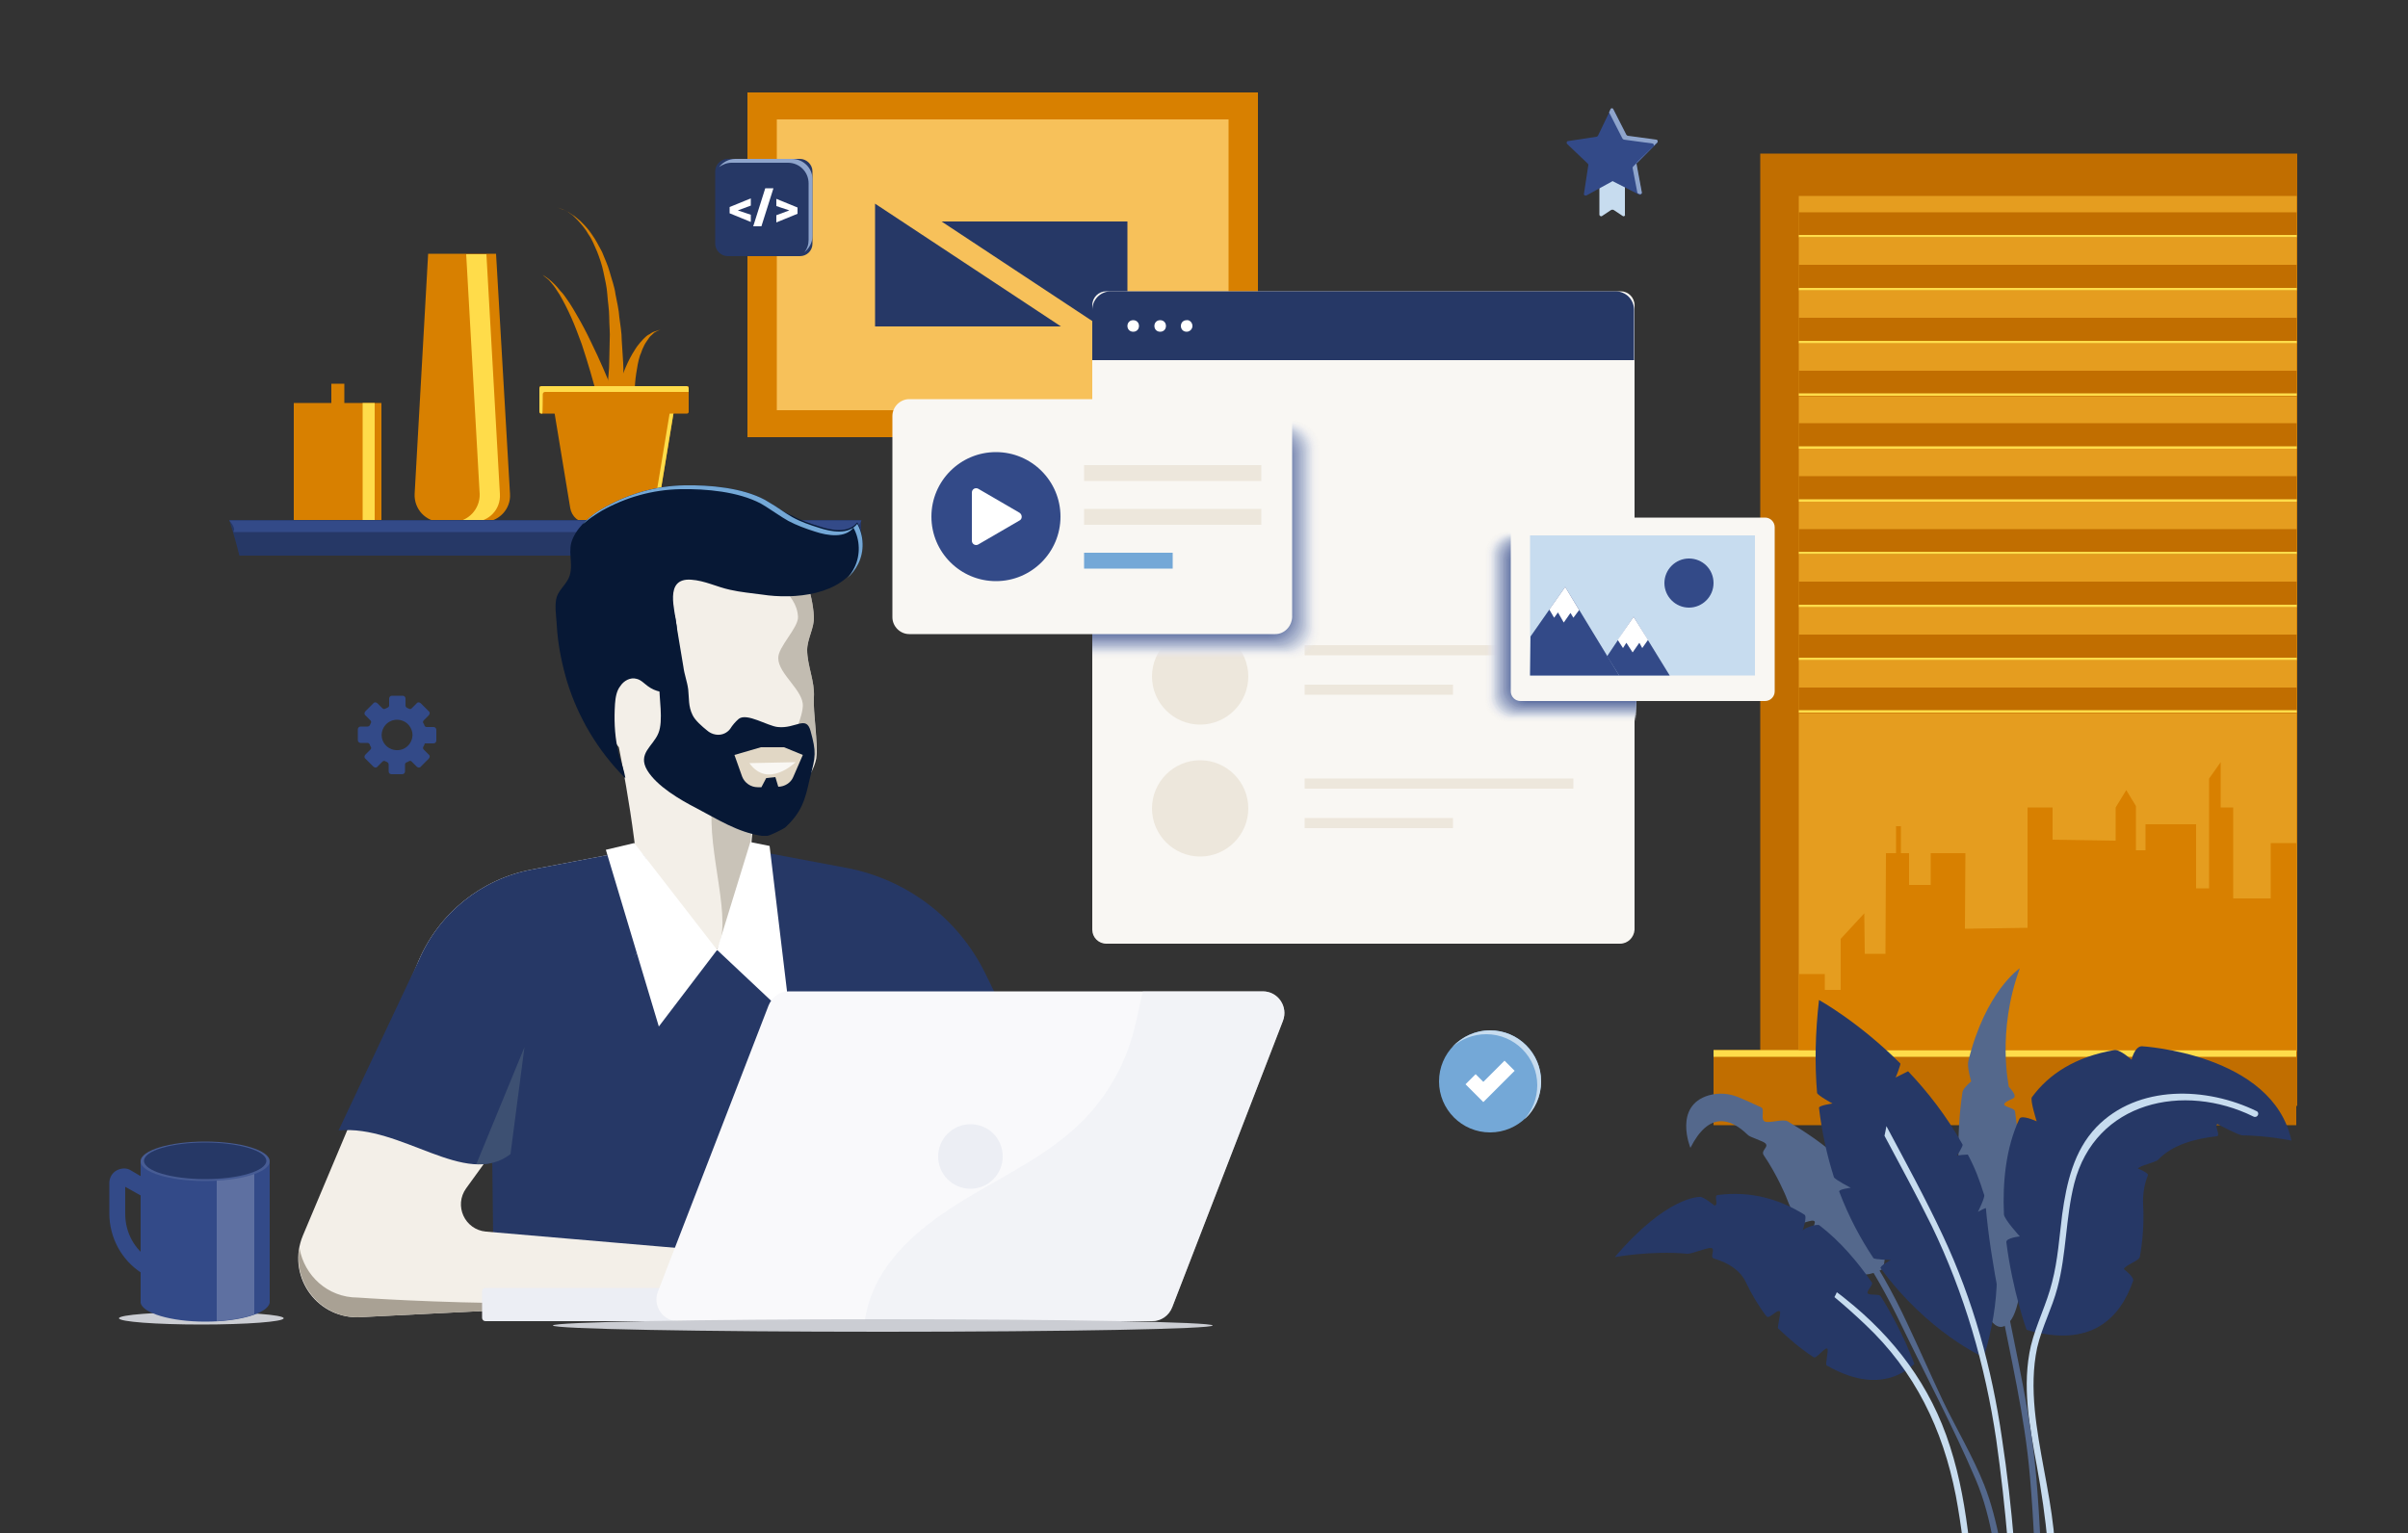 <?xml version="1.0" encoding="utf-8"?>
<!-- Generator: Adobe Illustrator 22.0.0, SVG Export Plug-In . SVG Version: 6.00 Build 0)  -->
<svg version="1.1" id="Layer_1" xmlns="http://www.w3.org/2000/svg" xmlns:xlink="http://www.w3.org/1999/xlink" x="0px" y="0px"
	 viewBox="0 0 500 318.5" style="enable-background:new 0 0 500 318.5;" xml:space="preserve">
<rect x="0" y="0" width="500" height="318.5" fill="#333333" stroke="none"/>
<style type="text/css">
	.st0{fill:#C16E00;}
	.st1{fill:#E59D1F;}
	.st2{fill:#FFDC4A;}
	.st3{fill:#D88000;}
	.st4{fill:#F7C15A;}
	.st5{fill:#263866;}
	.st6{fill:#334A88;}
	.st7{fill:#8FA5CC;}
	.st8{fill:#FFFFFF;}
	.st9{fill:#C7DCEF;}
	.st10{fill:#74A8D7;}
	.st11{fill:#F3EFE8;}
	.st12{opacity:0.57;}
	.st13{fill:#A9A194;}
	.st14{opacity:0.66;}
	.st15{fill:#071835;}
	.st16{fill:#E1D7C5;}
	.st17{fill:#F9F7F3;}
	.st18{fill:#3D5072;}
	.st19{fill:#ECEEF4;}
	.st20{fill:#F9F9FB;}
	.st21{opacity:0.54;}
	.st22{fill:#CBCDD3;}
	.st23{fill:#5E70A1;}
	.st24{fill:#475C94;}
	.st25{fill:#EDE7DC;}
	.st26{fill:#FFFFFF;fill-opacity:0;}
	.st27{opacity:1.960000e-02;fill:#FBFBFD;enable-background:new    ;}
	.st28{opacity:3.920000e-02;fill:#F7F8FA;enable-background:new    ;}
	.st29{opacity:5.880000e-02;fill:#F3F4F8;enable-background:new    ;}
	.st30{opacity:7.840000e-02;fill:#EFF1F6;enable-background:new    ;}
	.st31{opacity:9.800000e-02;fill:#EBEDF3;enable-background:new    ;}
	.st32{opacity:0.118;fill:#E7EAF1;enable-background:new    ;}
	.st33{opacity:0.137;fill:#E3E6EF;enable-background:new    ;}
	.st34{opacity:0.157;fill:#DFE3EC;enable-background:new    ;}
	.st35{opacity:0.176;fill:#DBDFEA;enable-background:new    ;}
	.st36{opacity:0.196;fill:#D7DCE8;enable-background:new    ;}
	.st37{opacity:0.216;fill:#D3D8E5;enable-background:new    ;}
	.st38{opacity:0.235;fill:#CFD4E3;enable-background:new    ;}
	.st39{opacity:0.255;fill:#CBD1E1;enable-background:new    ;}
	.st40{opacity:0.275;fill:#C7CDDE;enable-background:new    ;}
	.st41{opacity:0.294;fill:#C3CADC;enable-background:new    ;}
	.st42{opacity:0.314;fill:#BFC6DA;enable-background:new    ;}
	.st43{opacity:0.333;fill:#BBC3D7;enable-background:new    ;}
	.st44{opacity:0.353;fill:#B7BFD5;enable-background:new    ;}
	.st45{opacity:0.372;fill:#B3BCD3;enable-background:new    ;}
	.st46{opacity:0.392;fill:#AFB8D0;enable-background:new    ;}
	.st47{opacity:0.412;fill:#ABB4CE;enable-background:new    ;}
	.st48{opacity:0.431;fill:#A7B1CC;enable-background:new    ;}
	.st49{opacity:0.451;fill:#A3ADC9;enable-background:new    ;}
	.st50{opacity:0.471;fill:#9FAAC7;enable-background:new    ;}
	.st51{opacity:0.49;fill:#9BA6C5;enable-background:new    ;}
	.st52{opacity:0.51;fill:#97A3C2;enable-background:new    ;}
	.st53{opacity:0.529;fill:#939FC0;enable-background:new    ;}
	.st54{opacity:0.549;fill:#8F9CBE;enable-background:new    ;}
	.st55{opacity:0.569;fill:#8B98BB;enable-background:new    ;}
	.st56{opacity:0.588;fill:#8795B9;enable-background:new    ;}
	.st57{opacity:0.608;fill:#8391B7;enable-background:new    ;}
	.st58{opacity:0.627;fill:#7F8DB4;enable-background:new    ;}
	.st59{opacity:0.647;fill:#7B8AB2;enable-background:new    ;}
	.st60{opacity:0.667;fill:#7786B0;enable-background:new    ;}
	.st61{opacity:0.686;fill:#7383AD;enable-background:new    ;}
	.st62{opacity:0.706;fill:#6F7FAB;enable-background:new    ;}
	.st63{opacity:0.726;fill:#6B7CA9;enable-background:new    ;}
	.st64{opacity:0.745;fill:#6778A6;enable-background:new    ;}
	.st65{opacity:0.765;fill:#6375A4;enable-background:new    ;}
	.st66{opacity:0.784;fill:#5F71A2;enable-background:new    ;}
	.st67{opacity:0.804;fill:#5B6D9F;enable-background:new    ;}
	.st68{opacity:0.824;fill:#576A9D;enable-background:new    ;}
	.st69{opacity:0.843;fill:#53669B;enable-background:new    ;}
	.st70{opacity:0.863;fill:#4F6398;enable-background:new    ;}
	.st71{opacity:0.882;fill:#4B5F96;enable-background:new    ;}
	.st72{opacity:0.902;fill:#475C94;enable-background:new    ;}
	.st73{opacity:0.922;fill:#435891;enable-background:new    ;}
	.st74{opacity:0.941;fill:#3F558F;enable-background:new    ;}
	.st75{opacity:0.961;fill:#3B518D;enable-background:new    ;}
	.st76{opacity:0.98;fill:#374E8A;enable-background:new    ;}
	.st77{fill:none;}
	.st78{fill:#54688C;}
</style>
<g>
	<rect x="365.5" y="31.9" class="st0" width="111.5" height="197.8"/>
	<rect x="373.5" y="40.7" class="st1" width="103.4" height="177.7"/>
	<rect x="373.5" y="142.8" class="st0" width="103.4" height="5.3"/>
	<rect x="373.5" y="131.8" class="st0" width="103.4" height="5.3"/>
	<rect x="373.5" y="120.8" class="st0" width="103.4" height="5.3"/>
	<rect x="373.5" y="109.9" class="st0" width="103.4" height="5.3"/>
	<rect x="373.5" y="98.9" class="st0" width="103.4" height="5.3"/>
	<rect x="373.5" y="87.9" class="st0" width="103.4" height="5.3"/>
	<rect x="373.5" y="77" class="st0" width="103.4" height="5.3"/>
	<rect x="373.5" y="66" class="st0" width="103.4" height="5.3"/>
	<rect x="373.5" y="55" class="st0" width="103.4" height="5.3"/>
	<rect x="373.5" y="44.1" class="st0" width="103.4" height="5.3"/>
	<rect x="373.5" y="147.5" class="st2" width="103.4" height="0.5"/>
	<rect x="373.5" y="136.6" class="st2" width="103.4" height="0.5"/>
	<rect x="373.5" y="125.6" class="st2" width="103.4" height="0.5"/>
	<rect x="373.5" y="114.6" class="st2" width="103.4" height="0.5"/>
	<rect x="373.5" y="103.7" class="st2" width="103.4" height="0.5"/>
	<rect x="373.5" y="92.7" class="st2" width="103.4" height="0.5"/>
	<rect x="373.5" y="81.7" class="st2" width="103.4" height="0.5"/>
	<rect x="373.5" y="70.8" class="st2" width="103.4" height="0.5"/>
	<rect x="373.5" y="59.8" class="st2" width="103.4" height="0.5"/>
	<rect x="373.5" y="48.8" class="st2" width="103.4" height="0.5"/>
	<rect x="355.8" y="218.1" class="st0" width="121" height="15.6"/>
	<rect x="355.8" y="218.1" class="st2" width="121" height="1.4"/>
	<polygon class="st3" points="373.5,202.3 373.5,218.1 476.8,218.1 476.8,175.1 471.5,175.1 471.5,186.6 463.7,186.6 463.7,167.7 
		461.1,167.7 461.1,158.3 458.7,161.7 458.7,184.5 456,184.5 456,171.2 445.5,171.2 445.5,176.6 443.5,176.6 443.5,167.4 
		441.5,164.1 439.3,167.7 439.3,174.6 426.2,174.4 426.2,167.7 421,167.7 421,192.7 408,192.9 408.1,177.2 400.9,177.2 400.9,183.8 
		396.4,183.8 396.4,177.2 394.7,177.2 394.7,171.6 393.7,171.6 393.7,177.2 391.6,177.2 391.5,198.1 387.2,198.1 387.1,189.7 
		382.2,195 382.2,205.6 378.9,205.6 378.9,202.3 	"/>
</g>
<g id="XMLID_57_">
	<rect id="XMLID_62_" x="155.2" y="19.2" class="st3" width="106" height="71.6"/>
	<rect id="XMLID_61_" x="161.3" y="24.8" class="st4" width="93.8" height="60.4"/>
	<polygon id="XMLID_60_" class="st5" points="234.1,71.5 234.1,71.5 195.5,46 234.1,46 	"/>
	<polygon id="XMLID_58_" class="st5" points="181.7,42.3 181.7,42.3 220.3,67.8 181.7,67.8 	"/>
</g>
<g id="XMLID_53_">
	<g id="XMLID_55_">
		<path id="XMLID_56_" class="st3" d="M91.6,108.4h8.8c3.2,0,5.7-2.7,5.5-5.8L103,52.7H88.9l-2.8,49.8
			C85.9,105.7,88.4,108.4,91.6,108.4z"/>
	</g>
	<path id="XMLID_54_" class="st2" d="M99.6,102.6l-2.8-49.8h4.2l2.8,49.8c0.2,3.2-2.3,5.8-5.5,5.8h-4.2
		C97.2,108.4,99.7,105.7,99.6,102.6z"/>
</g>
<g id="XMLID_47_">
	<path id="XMLID_52_" class="st3" d="M115.6,43.1c0,0,0.3,0,0.7,0.2c0.2,0.1,0.5,0.2,0.8,0.3c0.3,0.1,0.6,0.3,1,0.5
		c0.3,0.2,0.7,0.5,1.2,0.8c0.4,0.3,0.8,0.7,1.2,1c0.8,0.8,1.7,1.7,2.4,2.8c0.8,1.1,1.4,2.3,2.1,3.6c0.5,1.3,1.2,2.7,1.6,4.2
		c0.4,1.5,1,3,1.2,4.6c0.3,1.6,0.7,3.2,0.8,4.8c0.2,1.6,0.5,3.2,0.5,4.8c0.1,1.6,0.2,3.2,0.3,4.7c0.1,1.5,0,3,0,4.4
		c0,1.4,0,2.7,0,3.9c-0.3,4.9-0.4,8.1-0.4,8.1l-4.2-0.3c0,0,0.4-3.2,1.1-8c0.1-1.2,0.2-2.5,0.3-3.9c0.1-1.4,0.3-2.8,0.3-4.3
		c0-1.5,0.1-3.1,0.1-4.6c0.1-1.6-0.1-3.2-0.1-4.8c0-1.6-0.3-3.2-0.4-4.8c-0.1-1.6-0.5-3.1-0.8-4.6c-0.3-1.5-0.8-2.9-1.3-4.2
		c-0.6-1.3-1-2.5-1.8-3.6c-0.6-1.1-1.4-2-2.1-2.8c-0.4-0.4-0.7-0.7-1.1-1.1c-0.4-0.3-0.8-0.6-1.1-0.8c-0.4-0.2-0.7-0.4-1-0.5
		c-0.3-0.1-0.6-0.2-0.8-0.3C115.8,43.1,115.6,43.1,115.6,43.1z"/>
	<path id="XMLID_51_" class="st3" d="M125.2,87.1c0,0-0.4-1.9-1.2-4.9c-0.8-2.9-1.9-6.8-3.2-10.7c-0.7-1.9-1.4-3.8-2.2-5.6
		c-0.4-0.9-0.8-1.7-1.2-2.5c-0.4-0.8-0.8-1.5-1.2-2.2c-0.5-0.7-0.8-1.3-1.2-1.8c-0.4-0.5-0.8-1-1.1-1.3c-0.8-0.6-1.2-1-1.2-1
		s0.5,0.3,1.3,0.9c0.4,0.3,0.8,0.7,1.3,1.2c0.5,0.5,0.9,1.1,1.5,1.7c0.5,0.6,1,1.4,1.5,2.1c0.5,0.8,1,1.6,1.5,2.5
		c1,1.7,2,3.6,2.9,5.5c3.7,7.5,6.5,15.4,6.5,15.4L125.2,87.1z"/>
	<path id="XMLID_50_" class="st3" d="M126.7,88.3c0,0,0.2-1.4,0.6-3.5c0.4-2.1,1.1-4.8,2.2-7.5c0.5-1.3,1.1-2.6,1.8-3.8
		c0.4-0.6,0.7-1.2,1.1-1.7c0.4-0.5,0.8-1,1.2-1.4c0.4-0.4,0.8-0.8,1.3-1c0.4-0.3,0.8-0.5,1.2-0.6c0.7-0.2,1.1-0.4,1.1-0.4
		s-0.4,0.2-1,0.5c-0.3,0.1-0.6,0.4-0.9,0.7c-0.4,0.3-0.6,0.7-0.9,1.1c-0.3,0.4-0.6,0.9-0.8,1.4c-0.3,0.5-0.4,1.1-0.7,1.7
		c-0.4,1.2-0.6,2.5-0.8,3.8c-0.4,2.6-0.4,5.3-0.3,7.3c0.1,2,0.2,3.3,0.2,3.3L126.7,88.3z"/>
	<path id="XMLID_49_" class="st3" d="M115.1,85.5l3.3,20c0.3,1.8,1.8,3.1,3.6,3.1h11c1.8,0,3.3-1.3,3.6-3.1l3.3-20H115.1z"/>
	<path class="st2" d="M139.1,85.5l-3.3,20c-0.3,1.8-1.8,3.1-3.6,3.1h0.8c1.8,0,3.3-1.3,3.6-3.1l3.3-20H139.1z"/>
	<path id="XMLID_48_" class="st3" d="M142.7,85.9h-30.4c-0.2,0-0.3-0.1-0.3-0.3v-5.1c0-0.2,0.1-0.3,0.3-0.3h30.4
		c0.2,0,0.3,0.1,0.3,0.3v5.1C143,85.7,142.8,85.9,142.7,85.9z"/>
	<path class="st2" d="M112.7,81.9c0-0.3,0.2-0.5,0.5-0.5H143v-0.7c0-0.3-0.2-0.5-0.5-0.5h-30c-0.3,0-0.5,0.2-0.5,0.5v4.7
		c0,0.3,0.2,0.5,0.5,0.5h0.1C112.7,85.9,112.7,81.9,112.7,81.9z"/>
</g>
<g id="XMLID_43_">
	<rect id="XMLID_46_" x="68.8" y="79.7" class="st3" width="2.7" height="7.9"/>
	<rect id="XMLID_45_" x="61" y="83.7" class="st3" width="18.2" height="24.4"/>
	<rect id="XMLID_44_" x="75.3" y="83.7" class="st2" width="2.5" height="24.4"/>
</g>
<g>
	<path class="st5" d="M49.7,115.4h129.1V108H47.6C48.4,110.5,49.1,112.9,49.7,115.4z"/>
	<path class="st6" d="M48.6,110.5h128.9l1.4-2.4H47.6c0,0,1.4,1.5,0.9,2.2C48.4,110.3,48.5,110.5,48.6,110.5z"/>
</g>
<g>
	<path id="XMLID_40_" class="st6" d="M88.2,154.4l1.8,0c0.4,0,0.6-0.3,0.6-0.6l0-2.2c0-0.4-0.3-0.6-0.6-0.6l-1.4,0
		c-0.2,0-0.4-0.1-0.5-0.4c0-0.1-0.1-0.3-0.2-0.4c-0.1-0.2-0.1-0.4,0.1-0.6l1-1c0.3-0.3,0.3-0.7,0-0.9l-1.6-1.6
		c-0.3-0.3-0.7-0.3-0.9,0l-1,1c-0.2,0.2-0.4,0.2-0.6,0.1c-0.1-0.1-0.3-0.1-0.4-0.2c-0.2-0.1-0.3-0.3-0.3-0.5v-1.4
		c0-0.4-0.3-0.6-0.6-0.6h-2.2c-0.4,0-0.6,0.3-0.6,0.6v1.4c0,0.2-0.1,0.4-0.4,0.5c-0.1,0.1-0.3,0.1-0.4,0.2c-0.2,0.1-0.4,0.1-0.6-0.1
		l-1-1c-0.3-0.3-0.7-0.3-0.9,0l-1.6,1.6c-0.3,0.3-0.3,0.7,0,0.9l1,1c0.2,0.2,0.2,0.4,0.1,0.6c-0.1,0.1-0.1,0.3-0.2,0.4
		c-0.1,0.2-0.3,0.3-0.5,0.3l-1.4,0c-0.4,0-0.6,0.3-0.6,0.6l0,2.2c0,0.4,0.3,0.6,0.6,0.6l1.4,0c0.2,0,0.4,0.1,0.5,0.4
		c0,0.1,0.1,0.3,0.2,0.4c0.1,0.2,0.1,0.4-0.1,0.6l-1,1c-0.3,0.3-0.3,0.7,0,0.9l1.6,1.6c0.3,0.3,0.7,0.3,0.9,0l1-1
		c0.2-0.2,0.4-0.2,0.6-0.1c0.1,0.1,0.3,0.1,0.4,0.2c0.2,0.1,0.3,0.3,0.3,0.5l0,1.4c0,0.4,0.3,0.6,0.6,0.6l2.2,0
		c0.4,0,0.6-0.3,0.6-0.6l0-1.4c0-0.2,0.1-0.4,0.4-0.5c0.1,0,0.3-0.1,0.4-0.2c0.2-0.1,0.5-0.1,0.6,0.1l1,1c0.3,0.3,0.7,0.3,0.9,0
		l1.6-1.6c0.3-0.3,0.3-0.7,0-0.9l-1-1c-0.2-0.2-0.2-0.4-0.1-0.6C88.1,154.8,88.2,154.4,88.2,154.4z M79.3,152.1
		c0.4-2,2.4-3.1,4.3-2.4c1.4,0.5,2.3,2.1,2,3.5c-0.4,2-2.4,3.1-4.3,2.4C79.9,155.1,79,153.6,79.3,152.1z"/>
</g>
<g>
	<path class="st5" d="M166.1,53.2h-15c-1.4,0-2.6-1.2-2.6-2.6v-15c0-1.4,1.2-2.6,2.6-2.6h15c1.4,0,2.6,1.2,2.6,2.6v15
		C168.7,52.1,167.5,53.2,166.1,53.2z"/>
	<path class="st7" d="M164.4,33h-11.7c-1.4,0-2.6,0.7-3.4,1.7c0.7-0.5,1.6-0.9,2.6-0.9h11.7c2.4,0,4.3,1.9,4.3,4.3v11.7
		c0,1-0.3,1.9-0.9,2.6c1-0.8,1.7-2,1.7-3.4V37.2C168.7,34.9,166.8,33,164.4,33z"/>
	<g>
		<path class="st8" d="M153.2,43.7L153.2,43.7l2.7,0.9v1.5l-4.4-1.8V43l4.4-1.8v1.5L153.2,43.7z"/>
		<path class="st8" d="M158.1,47h-1.7l2.5-7.9h1.7L158.1,47z"/>
		<path class="st8" d="M163.9,43.7L163.9,43.7l-2.7-0.9v-1.5l4.4,1.8v1.3l-4.4,1.8v-1.5L163.9,43.7z"/>
	</g>
</g>
<g id="XMLID_37_">
	<path id="XMLID_39_" class="st9" d="M337,44.9l-1.8-1.2c-0.2-0.2-0.6-0.2-0.8,0l-1.8,1.2c-0.2,0.1-0.5-0.1-0.5-0.3v-7.8h5.3v7.8
		C337.5,44.8,337.2,45,337,44.9z"/>
	<path id="XMLID_38_" class="st6" d="M340.3,40.4l-5.3-2.7c-0.1-0.1-0.2-0.1-0.3,0l-5.3,2.9c-0.3,0.1-0.6-0.1-0.5-0.4l0.9-5.9
		c0-0.1,0-0.2-0.1-0.3l-4.3-4.1c-0.2-0.2-0.1-0.6,0.2-0.6l5.9-0.9c0.1,0,0.2-0.1,0.3-0.2l2.6-5.4c0.1-0.3,0.5-0.3,0.6,0l2.7,5.3
		c0.1,0.1,0.2,0.2,0.3,0.2l5.9,0.8c0.3,0,0.4,0.4,0.2,0.6l-4.2,4.2c-0.1,0.1-0.1,0.2-0.1,0.3l1.1,5.9
		C340.9,40.3,340.6,40.6,340.3,40.4z"/>
	<g>
		<path class="st7" d="M344.1,29.6c0.2-0.2,0.1-0.6-0.2-0.6l-5.9-0.8c-0.1,0-0.2-0.1-0.3-0.2l-2.7-5.3c-0.1-0.3-0.5-0.3-0.6,0
			l-0.3,0.7c0.1,0,0.1,0.1,0.1,0.1l2.7,5.3c0.1,0.1,0.2,0.2,0.3,0.2l5.9,0.8c0.3,0,0.4,0.4,0.2,0.6l-4.2,4.2
			c-0.1,0.1-0.1,0.2-0.1,0.3l1,5.2l0.4,0.2c0.3,0.1,0.6-0.1,0.5-0.4l-1.1-5.9c0-0.1,0-0.2,0.1-0.3L344.1,29.6z"/>
	</g>
</g>
<g>
	<circle id="XMLID_36_" class="st10" cx="309.4" cy="224.6" r="10.6"/>
	<path class="st9" d="M309.4,214c-3.1,0-5.9,1.4-7.9,3.5c1.9-1.7,4.4-2.7,7.1-2.7c5.9,0,10.6,4.8,10.6,10.6c0,2.7-1,5.2-2.7,7.1
		c2.2-1.9,3.5-4.8,3.5-7.9C320,218.8,315.3,214,309.4,214z"/>
	<g id="XMLID_34_">
		<polygon id="XMLID_35_" class="st8" points="308,228.9 304.3,225.2 306.4,223.1 308,224.7 312.4,220.3 314.5,222.4 		"/>
	</g>
</g>
<g>
	<path class="st5" d="M176,180.3l-20.2-3.8l-23.5,2.7L102,223.4l0.4,33.5c28,16.2,65.5,18.7,99.1,16.1c1-0.1,2-0.2,3-0.2l0,0
		l16.5-37.2L204.5,202C198.9,190.7,188.3,182.7,176,180.3z"/>
	<path class="st11" d="M169,144.8c0.2-3.3-1.4-6.6-1.4-9.8c0-2.3,1.5-4.6,1.4-6.9c-0.3-5.3-2.5-10.2-4.6-15l-0.9,0.4
		c-5.2-5-13.2-6.5-20.1-4.6s-12.8,6.9-16.5,13.1c-5.3,8.8-8,13.5-4.3,23.1c1.3,3.5,3.4,7,5.9,10.1c1.6,8,5.4,28.9,4.4,42.2h23.5
		c0,0-1.3-15.1-0.1-25.1c1.4,0.4,2.6,0.4,3.5-0.3c1.3-1,2-2.5,3-3.9c2.4-3.5,5.9-6.5,6.7-10.6C169.9,154,168.8,148.2,169,144.8z"/>
	<g class="st12">
		<path class="st13" d="M156.1,172.1c-1.2,10,0.1,25.1,0.1,25.1h-7.4c3.6-5.6-2.1-20.3-0.9-30.3c1.4,0.4,2.9,2.9,3.8,2.2
			L156.1,172.1z"/>
	</g>
	<g class="st14">
		<path class="st13" d="M169,144.8c0.2-3.3-1.4-6.6-1.4-9.8c0-2.3,1.5-4.6,1.4-6.9c-0.3-5.3-2.5-10.2-4.6-15l-0.9,0.4
			c-4.1-4-10-5.7-15.8-5.3c4.6,0.4,9.1,2.1,12.5,5.3l-2.9,2.4c2.1,4.8,8.1,6.9,8.4,12.2c0.1,2.3-4.2,6.3-4.1,8.6
			c0,3.3,5.3,6.7,5.1,10c-0.2,3.4-3.3,7.2-0.7,10.6c2.6,3.4-4.3,7.1-6.7,10.6c-0.3,0.5-0.2,4.3,0.3,3.9c1.3-1,2-2.5,3-3.9
			c2.4-3.5,5.9-6.5,6.7-10.6C169.9,154,168.8,148.2,169,144.8z"/>
	</g>
	<path class="st15" d="M159.8,104.4c-0.3-0.2-0.7-0.4-1-0.6c-4.7-2.5-11.4-3.1-16.7-3c-5.7,0.1-11.4,1.7-16.4,4.5
		c-2.7,1.5-5.4,3.6-6.7,6.4c-1.3,2.7,0.1,5.1-0.7,7.8c-0.5,1.7-2.2,2.9-2.7,4.5c-0.5,1.6-0.1,4,0,5.7c0.2,4,1,7.9,2.1,11.7
		c2.3,7.6,6.5,14.6,12.1,20.2c0.2,0.2-0.5-2.4-0.6-2.6c-0.4-1.2-0.8-2.4-1-3.7c-0.6-3-0.7-6-0.5-9.1c0.1-1.3,0.3-2.7,1.1-3.7
		c0.7-1.1,2.1-1.9,3.4-1.5c0.9,0.2,1.6,1,2.3,1.5c1.6,1.2,3.5,1.5,5.4,1.2c0.4-0.1,0.8-0.1,1-0.4c0.5-0.4,0.5-1.2,0.5-1.9
		c-0.3-3.8-0.6-7.6-0.9-11.4c-0.3-3.2-2.7-10,3-9.6c2.9,0.2,5.3,1.5,8.1,2.1c2.2,0.5,4.5,0.7,6.7,1c6.5,1,16.6,0.2,19.9-6.7
		c1.3-2.6,1.2-5.8-0.2-8.3c-1.8,2.3-5.3,1.7-8,0.8c-1.9-0.6-3.7-1.2-5.5-2.2C162.9,106.5,161.4,105.4,159.8,104.4z"/>
	<g>
		<path class="st10" d="M178,108.8c-1.8,2.3-5.3,1.7-8,0.8c-1.9-0.6-3.7-1.2-5.5-2.2c-1.6-0.9-3.1-2.1-4.7-3c-0.3-0.2-0.7-0.4-1-0.6
			c-4.7-2.5-11.4-3.1-16.7-3c-5.7,0.1-11.4,1.7-16.4,4.5c-1.7,0.9-3.4,2.1-4.7,3.6c1.2-1.1,2.6-2,3.9-2.8c5-2.8,10.6-4.4,16.4-4.5
			c5.3-0.1,12,0.5,16.7,3c0.3,0.2,0.7,0.4,1,0.6c1.6,1,3.1,2.1,4.7,3c1.7,0.9,3.6,1.6,5.5,2.2c2.7,0.9,6.3,1.4,8-0.8
			c1.4,2.5,1.5,5.7,0.2,8.3c-0.4,0.8-0.9,1.6-1.5,2.2c0.9-0.8,1.7-1.8,2.3-3C179.5,114.5,179.4,111.3,178,108.8z"/>
	</g>
	<polygon class="st8" points="148.9,197.3 155.8,174.9 159.8,175.7 164.1,211.6 	"/>
	<path class="st11" d="M131.9,176.5l-21.5,4.1c-10.5,2-19.3,9.1-23.5,19l-24,57c-3.4,8.1,2.5,17,11.3,17l85.8-4.3l4-12.1l-9.4,3.2
		l-53.7-4.6c-4.4-0.4-6.7-5.4-4.1-9l35.9-49.6C132.8,197.3,139.2,179.5,131.9,176.5z"/>
	<g>
		<path class="st13" d="M160.1,265.2c-21,8.9-85.8,4.3-85.8,4.3c-6.3,0-11.1-4.6-12.1-10.2c-1.3,7.2,4.3,14.3,12.1,14.3l85.8-4.3
			l4-12.1l-1.5,0.5C162.6,257.7,161.9,264.5,160.1,265.2z"/>
	</g>
	<path class="st5" d="M131.9,176.5l-21.5,4.1c-10.5,2-19.3,9.1-23.5,19l-16.6,35.2c13-1.3,26.4,12.1,35.6,4.9l26.7-42.4
		C132.8,197.3,139.2,179.5,131.9,176.5z"/>
	<polygon class="st8" points="131.7,175.1 148.9,197.3 136.8,213.2 125.8,176.5 	"/>
	<path class="st15" d="M168.3,151.8c-0.9-3.3-3.1-0.4-6.8-0.8c-2.1-0.2-6.4-3-8.1-1.7c-0.7,0.6-1.3,1.3-1.8,2.1
		c-0.3,0.4-0.7,0.7-1.1,0.9c-1.2,0.6-2.7,0.3-3.7-0.6c-1-0.8-2.5-2.1-3-3.2c-0.9-1.8-0.7-3.5-0.9-5.3c-0.2-1.6-0.8-3.1-1-4.7
		c-0.6-3.6-1.2-7.2-1.8-10.8l-0.9,1.5c0.3-1-0.7-2.1-1.8-2c-1.1,0-1.9,0.9-2.3,1.9s-0.2,2.1,0,3.1c0.6,3.2,1.9,6.5,1.8,9.8
		c-0.1,2.8,0.9,7.7-0.2,10.3c-1.1,2.7-4.4,4.2-2.3,7.7c2,3.3,6.8,6.1,10.1,7.8c4.4,2.3,8.7,5.1,13.7,5.8c0.3,0,0.8,0,1.1,0
		c0.5,0,3.3-1.4,3.7-1.7c3.5-3.2,4.2-5.9,5.1-10C169.4,157,169.5,156.2,168.3,151.8z"/>
	<path class="st16" d="M152.5,156.8l5.5-1.6h4.8l3.9,1.6l-2,4.6c-0.5,1.2-1.8,2-3.1,2l0,0l-0.6-2l-1.9,0.2l-1,1.9h-0.8
		c-1.4,0-2.7-0.9-3.2-2.2L152.5,156.8z"/>
	<path class="st17" d="M155.6,158.5l9.6-0.2C165.2,158.3,159.5,163.9,155.6,158.5z"/>
	<path class="st18" d="M98.9,241.8c2.6,0.1,4.9-0.4,7.1-2.1l2.9-22.2L98.9,241.8z"/>
</g>
<g>
	<path class="st19" d="M152.6,274.4h-51.8c-0.4,0-0.7-0.3-0.7-0.7v-5.5c0-0.4,0.3-0.7,0.7-0.7h51.8V274.4z"/>
	<path class="st20" d="M239.2,274.4h-98.4c-3.2,0-5.3-3.2-4.2-6.1l23-59.5c0.7-1.7,2.3-2.9,4.2-2.9h98.4c3.2,0,5.3,3.2,4.2,6.1
		l-23,59.5C242.7,273.3,241,274.4,239.2,274.4z"/>
	<path class="st19" d="M208.2,240.2c0,3.7-3,6.7-6.7,6.7s-6.7-3-6.7-6.7s3-6.7,6.7-6.7S208.2,236.4,208.2,240.2z"/>
	<g class="st21">
		<path class="st19" d="M239.2,274.4c1.9,0,3.5-1.1,4.2-2.9l23-59.5c1.1-2.9-1-6.1-4.2-6.1h-24.9c-0.7,2.9-1.2,5.8-2,8.7
			c-1.9,7-5.7,13.5-10.9,18.6c-6.5,6.4-15,10.5-22.9,15.2c-7.9,4.7-15.7,10.4-19.7,18.6c-1.1,2.4-1.9,4.9-2.3,7.5L239.2,274.4
			L239.2,274.4L239.2,274.4z"/>
	</g>
</g>
<ellipse class="st22" cx="41.8" cy="273.8" rx="17.1" ry="1.3"/>
<g id="XMLID_26_">
	<g id="XMLID_32_">
		<path id="XMLID_33_" class="st6" d="M29.4,264.4c-4.2-2.7-6.7-7.4-6.7-12.4v-6.3c0-1.1,0.6-2.1,1.5-2.6s2.1-0.6,3,0l3.9,2.3
			l-1.7,3l-3.4-1.9v5.6c0,3.9,1.9,7.4,5.2,9.5L29.4,264.4z"/>
	</g>
	<path id="XMLID_31_" class="st6" d="M29.2,241.2l0,29.4c0.4,2.1,6.2,3.9,13.4,3.9s12.9-1.7,13.4-3.9l0-29.4H29.2z"/>
	<path id="XMLID_30_" class="st23" d="M45,274.4c3.1-0.2,5.8-0.7,7.8-1.4v-31.7H45V274.4z"/>
	<ellipse id="XMLID_29_" class="st24" cx="42.6" cy="241.2" rx="13.4" ry="4.1"/>
	<path id="XMLID_28_" class="st5" d="M55.3,241.1c0,2.1-5.7,3.8-12.7,3.8s-12.7-1.7-12.7-3.8c0-2.1,5.7-3.8,12.7-3.8
		S55.3,239,55.3,241.1z"/>
</g>
<g>
	<path id="XMLID_25_" class="st17" d="M336.4,196H229.7c-1.6,0-2.9-1.3-2.9-2.9V63.4c0-1.6,1.3-2.9,2.9-2.9h106.8
		c1.6,0,2.9,1.3,2.9,2.9v129.7C339.3,194.7,338,196,336.4,196z"/>
	<path id="XMLID_24_" class="st5" d="M339.3,74.8V64.4c0-2.2-1.7-3.9-3.9-3.9H230.7c-2.2,0-3.9,1.7-3.9,3.9v10.4H339.3z"/>
	<path id="XMLID_22_" class="st8" d="M236.5,67.7c0,0.7-0.5,1.2-1.2,1.2c-0.7,0-1.2-0.5-1.2-1.2c0-0.7,0.5-1.2,1.2-1.2
		S236.5,67,236.5,67.7z"/>
	<path id="XMLID_21_" class="st8" d="M242.1,67.7c0,0.7-0.5,1.2-1.2,1.2c-0.7,0-1.2-0.5-1.2-1.2c0-0.7,0.5-1.2,1.2-1.2
		S242.1,67,242.1,67.7z"/>
	<path id="XMLID_15_" class="st8" d="M247.6,67.7c0,0.7-0.6,1.2-1.2,1.2c-0.7,0-1.2-0.5-1.2-1.2c0-0.7,0.5-1.2,1.2-1.2
		C247,66.4,247.6,67,247.6,67.7z"/>
	<path class="st25" d="M259.2,140.5c0,5.5-4.5,10-10,10s-10-4.5-10-10c0-5.5,4.5-10,10-10C254.7,130.5,259.2,135,259.2,140.5z"/>
	<path class="st25" d="M259.2,167.9c0,5.5-4.5,10-10,10s-10-4.5-10-10c0-5.5,4.5-10,10-10C254.7,157.9,259.2,162.4,259.2,167.9z"/>
	<rect x="270.9" y="134" class="st25" width="55.8" height="2.1"/>
	<rect x="270.9" y="142.2" class="st25" width="30.8" height="2.1"/>
	<rect x="270.9" y="161.7" class="st25" width="55.8" height="2.1"/>
	<rect x="270.9" y="169.9" class="st25" width="30.8" height="2.1"/>
</g>
<g>
	<g>
		<path class="st26" d="M268.4,87.2h-41.6v49.7h41.6c3.2,0,5.8-2.6,5.8-5.8V93C274.1,89.8,271.6,87.2,268.4,87.2z"/>
		<path class="st27" d="M268.2,87.3h-41.4v49.5h41.4c3.2,0,5.8-2.6,5.8-5.8V93.1C274,89.9,271.4,87.3,268.2,87.3z"/>
		<path class="st28" d="M268.1,87.4h-41.3v49.2h41.3c3.2,0,5.7-2.6,5.7-5.7V93.1C273.8,90,271.2,87.4,268.1,87.4z"/>
		<path class="st29" d="M267.9,87.5h-41.1v49h41.1c3.1,0,5.7-2.6,5.7-5.7V93.2C273.6,90,271.1,87.5,267.9,87.5z"/>
		<path class="st30" d="M267.8,87.6h-41v48.8h41c3.1,0,5.7-2.5,5.7-5.7V93.3C273.4,90.1,270.9,87.6,267.8,87.6z"/>
		<path class="st31" d="M267.6,87.7h-40.8v48.6h40.8c3.1,0,5.6-2.5,5.6-5.6V93.3C273.3,90.2,270.7,87.7,267.6,87.7z"/>
		<path class="st32" d="M267.5,87.8h-40.7v48.3h40.7c3.1,0,5.6-2.5,5.6-5.6V93.4C273.1,90.3,270.6,87.8,267.5,87.8z"/>
		<path class="st33" d="M267.3,87.8h-40.5V136h40.5c3.1,0,5.6-2.5,5.6-5.6V93.4C272.9,90.3,270.4,87.8,267.3,87.8z"/>
		<path class="st34" d="M267.2,87.9h-40.4v47.9h40.4c3.1,0,5.5-2.5,5.5-5.6V93.5C272.7,90.4,270.3,87.9,267.2,87.9z"/>
		<path class="st35" d="M267,88h-40.2v47.7H267c3,0,5.5-2.5,5.5-5.5V93.6C272.6,90.5,270.1,88,267,88z"/>
		<path class="st36" d="M266.9,88.1h-40.1v47.4h40.1c3,0,5.5-2.5,5.5-5.5V93.6C272.4,90.6,269.9,88.1,266.9,88.1z"/>
		<path class="st37" d="M266.8,88.2h-40v47.2h40c3,0,5.5-2.5,5.5-5.5V93.7C272.2,90.7,269.8,88.2,266.8,88.2z"/>
		<path class="st38" d="M266.6,88.3h-39.8v47h39.8c3,0,5.4-2.4,5.4-5.5V93.8C272,90.7,269.6,88.3,266.6,88.3z"/>
		<path class="st39" d="M266.5,88.4h-39.7v46.8h39.7c3,0,5.4-2.4,5.4-5.4V93.8C271.9,90.8,269.4,88.4,266.5,88.4z"/>
		<path class="st40" d="M266.3,88.5h-39.5V135h39.5c3,0,5.4-2.4,5.4-5.4V93.9C271.7,90.9,269.3,88.5,266.3,88.5z"/>
		<path class="st41" d="M266.2,88.6h-39.4v46.3h39.4c3,0,5.3-2.4,5.3-5.4V93.9C271.5,91,269.1,88.6,266.2,88.6z"/>
		<path class="st42" d="M266,88.6h-39.2v46.1H266c2.9,0,5.3-2.4,5.3-5.4V94C271.3,91,269,88.6,266,88.6z"/>
		<path class="st43" d="M265.9,88.7h-39.1v45.9h39.1c2.9,0,5.3-2.4,5.3-5.3V94.1C271.2,91.1,268.8,88.7,265.9,88.7z"/>
		<path class="st44" d="M265.7,88.8h-38.9v45.7h38.9c2.9,0,5.3-2.4,5.3-5.3v-35C271,91.2,268.6,88.8,265.7,88.8z"/>
		<path class="st45" d="M265.6,88.9h-38.8v45.4h38.8c2.9,0,5.2-2.4,5.2-5.3V94.2C270.8,91.3,268.5,88.9,265.6,88.9z"/>
		<path class="st46" d="M265.4,89h-38.6v45.2h38.6c2.9,0,5.2-2.4,5.2-5.3V94.3C270.6,91.3,268.3,89,265.4,89z"/>
		<path class="st47" d="M265.3,89.1h-38.5v45h38.5c2.9,0,5.2-2.3,5.2-5.2V94.3C270.5,91.4,268.1,89.1,265.3,89.1z"/>
		<path class="st48" d="M265.1,89.2h-38.3v44.8h38.3c2.8,0,5.1-2.3,5.1-5.2V94.4C270.3,91.5,268,89.2,265.1,89.2z"/>
		<path class="st49" d="M265,89.3h-38.2v44.5H265c2.8,0,5.1-2.3,5.1-5.2V94.4C270.1,91.6,267.8,89.3,265,89.3z"/>
		<path class="st50" d="M264.8,89.3h-38v44.3h38c2.8,0,5.1-2.3,5.1-5.2v-34C269.9,91.7,267.7,89.3,264.8,89.3z"/>
		<path class="st51" d="M264.7,89.4h-37.9v44.1h37.9c2.8,0,5.1-2.3,5.1-5.1V94.6C269.8,91.7,267.5,89.4,264.7,89.4z"/>
		<path class="st52" d="M264.6,89.5h-37.8v43.9h37.8c2.8,0,5-2.3,5-5.1V94.6C269.6,91.8,267.3,89.5,264.6,89.5z"/>
		<path class="st53" d="M264.4,89.6h-37.6v43.6h37.6c2.8,0,5-2.3,5-5.1V94.7C269.4,91.9,267.2,89.6,264.4,89.6z"/>
		<path class="st54" d="M264.3,89.7h-37.5v43.4h37.5c2.7,0,5-2.3,5-5.1V94.8C269.2,92,267,89.7,264.3,89.7z"/>
		<path class="st55" d="M264.1,89.8h-37.3V133h37.3c2.7,0,4.9-2.3,4.9-5V94.8C269.1,92,266.8,89.8,264.1,89.8z"/>
		<path class="st56" d="M264,89.9h-37.2v43H264c2.7,0,4.9-2.2,4.9-5v-33C268.9,92.1,266.7,89.9,264,89.9z"/>
		<path class="st57" d="M263.8,90h-37v42.7h37c2.7,0,4.9-2.2,4.9-5V94.9C268.7,92.2,266.5,90,263.8,90z"/>
		<path class="st58" d="M263.7,90.1h-36.9v42.5h36.9c2.7,0,4.9-2.2,4.9-4.9V95C268.5,92.3,266.4,90.1,263.7,90.1z"/>
		<path class="st59" d="M263.5,90.2h-36.7v42.3h36.7c2.7,0,4.8-2.2,4.8-4.9V95.1C268.4,92.4,266.2,90.2,263.5,90.2z"/>
		<path class="st60" d="M263.4,90.2h-36.6v42.1h36.6c2.7,0,4.8-2.2,4.8-4.9V95.1C268.2,92.4,266,90.2,263.4,90.2z"/>
		<path class="st61" d="M263.2,90.3h-36.4v41.9h36.4c2.6,0,4.8-2.2,4.8-4.9V95.2C268,92.5,265.9,90.3,263.2,90.3z"/>
		<path class="st62" d="M263.1,90.4h-36.3V132h36.3c2.6,0,4.7-2.2,4.7-4.8V95.3C267.8,92.6,265.7,90.4,263.1,90.4z"/>
		<path class="st63" d="M262.9,90.5h-36.1v41.4h36.1c2.6,0,4.7-2.2,4.7-4.8V95.3C267.7,92.7,265.5,90.5,262.9,90.5z"/>
		<path class="st64" d="M262.8,90.6h-36v41.2h36c2.6,0,4.7-2.1,4.7-4.8V95.4C267.5,92.7,265.4,90.6,262.8,90.6z"/>
		<path class="st65" d="M262.6,90.7h-35.8v41h35.8c2.6,0,4.7-2.1,4.7-4.8V95.4C267.3,92.8,265.2,90.7,262.6,90.7z"/>
		<path class="st66" d="M262.5,90.8h-35.7v40.7h35.7c2.6,0,4.6-2.1,4.6-4.7V95.5C267.1,92.9,265.1,90.8,262.5,90.8z"/>
		<path class="st67" d="M262.4,90.9h-35.6v40.5h35.6c2.5,0,4.6-2.1,4.6-4.7V95.6C267,93,264.9,90.9,262.4,90.9z"/>
		<path class="st68" d="M262.2,90.9h-35.4v40.3h35.4c2.5,0,4.6-2.1,4.6-4.7V95.6C266.8,93,264.7,90.9,262.2,90.9z"/>
		<path class="st69" d="M262.1,91h-35.3v40.1h35.3c2.5,0,4.5-2.1,4.5-4.7V95.7C266.6,93.1,264.6,91,262.1,91z"/>
		<path class="st70" d="M261.9,91.1h-35.1V131h35.1c2.5,0,4.5-2.1,4.5-4.6V95.8C266.4,93.2,264.4,91.1,261.9,91.1z"/>
		<path class="st71" d="M261.8,91.2h-35v39.6h35c2.5,0,4.5-2.1,4.5-4.6V95.8C266.3,93.3,264.2,91.2,261.8,91.2z"/>
		<path class="st72" d="M261.6,91.3h-34.8v39.4h34.8c2.5,0,4.5-2.1,4.5-4.6V95.9C266.1,93.4,264.1,91.3,261.6,91.3z"/>
		<path class="st73" d="M261.5,91.4h-34.7v39.2h34.7c2.4,0,4.4-2,4.4-4.6V95.9C265.9,93.4,263.9,91.4,261.5,91.4z"/>
		<path class="st74" d="M261.3,91.5h-34.5v38.9h34.5c2.4,0,4.4-2,4.4-4.5V96C265.7,93.5,263.8,91.5,261.3,91.5z"/>
		<path class="st75" d="M261.2,91.6h-34.4v38.7h34.4c2.4,0,4.4-2,4.4-4.5V96.1C265.5,93.6,263.6,91.6,261.2,91.6z"/>
		<path class="st76" d="M261,91.7h-34.2v38.5H261c2.4,0,4.3-2,4.3-4.5V96.1C265.4,93.7,263.4,91.7,261,91.7z"/>
		<path class="st6" d="M260.9,91.7h-34.1V130h34.1c2.4,0,4.3-2,4.3-4.5V96.2C265.2,93.7,263.3,91.7,260.9,91.7z"/>
	</g>
	<g>
		<g>
			<path class="st17" d="M264.8,131.7h-76c-1.9,0-3.5-1.6-3.5-3.5V86.4c0-1.9,1.6-3.5,3.5-3.5h76c1.9,0,3.5,1.6,3.5,3.5v41.8
				C268.2,130.1,266.7,131.7,264.8,131.7z"/>
			<g>
				<path id="XMLID_11_" class="st6" d="M220.2,107.3c0,7.4-6,13.4-13.4,13.4c-7.4,0-13.4-6-13.4-13.4c0-7.4,6-13.4,13.4-13.4
					C214.2,93.9,220.2,99.9,220.2,107.3z"/>
				<path id="XMLID_2_" class="st8" d="M211.7,108.1l-8.6,5c-0.6,0.3-1.3-0.1-1.3-0.8v-10c0-0.7,0.7-1.1,1.3-0.8l8.6,5
					C212.3,106.9,212.3,107.8,211.7,108.1z"/>
			</g>
			<rect x="225.1" y="96.6" class="st25" width="36.8" height="3.3"/>
			<rect x="225.1" y="105.7" class="st25" width="36.8" height="3.3"/>
			<rect x="225.1" y="114.8" class="st10" width="18.4" height="3.3"/>
		</g>
	</g>
</g>
<g>
	<g>
		<path class="st26" d="M312.9,110.3h26.7v39.7h-26.7c-2.6,0-4.6-2.1-4.6-4.6v-30.5C308.3,112.4,310.4,110.3,312.9,110.3z"/>
		<path class="st27" d="M313,110.4h26.6v39.6H313c-2.5,0-4.6-2.1-4.6-4.6V115C308.4,112.4,310.5,110.4,313,110.4z"/>
		<path class="st28" d="M313.2,110.4h26.5v39.4h-26.5c-2.5,0-4.6-2.1-4.6-4.6V115C308.6,112.5,310.6,110.4,313.2,110.4z"/>
		<path class="st29" d="M313.3,110.5h26.4v39.2h-26.4c-2.5,0-4.6-2-4.6-4.6v-30.1C308.7,112.6,310.8,110.5,313.3,110.5z"/>
		<path class="st30" d="M313.4,110.6h26.2v39h-26.2c-2.5,0-4.5-2-4.5-4.5v-30C308.9,112.6,310.9,110.6,313.4,110.6z"/>
		<path class="st31" d="M313.5,110.7h26.1v38.9h-26.1c-2.5,0-4.5-2-4.5-4.5v-29.8C309,112.7,311,110.7,313.5,110.7z"/>
		<path class="st32" d="M313.6,110.7h26v38.7h-26c-2.5,0-4.5-2-4.5-4.5v-29.7C309.1,112.7,311.2,110.7,313.6,110.7z"/>
		<path class="st33" d="M313.7,110.8h25.9v38.5h-25.9c-2.5,0-4.5-2-4.5-4.5v-29.5C309.3,112.8,311.3,110.8,313.7,110.8z"/>
		<path class="st34" d="M313.9,110.9h25.8v38.3h-25.8c-2.5,0-4.4-2-4.4-4.5v-29.4C309.4,112.9,311.4,110.9,313.9,110.9z"/>
		<path class="st35" d="M314,110.9h25.7v38.1H314c-2.4,0-4.4-2-4.4-4.4v-29.3C309.6,112.9,311.5,110.9,314,110.9z"/>
		<path class="st36" d="M314.1,111h25.5v38h-25.5c-2.4,0-4.4-2-4.4-4.4v-29.1C309.7,113,311.7,111,314.1,111z"/>
		<path class="st37" d="M314.2,111.1h25.4v37.8h-25.4c-2.4,0-4.4-2-4.4-4.4v-29C309.8,113.1,311.8,111.1,314.2,111.1z"/>
		<path class="st38" d="M314.3,111.2h25.3v37.6h-25.3c-2.4,0-4.3-2-4.3-4.4v-28.9C310,113.1,311.9,111.2,314.3,111.2z"/>
		<path class="st39" d="M314.5,111.2h25.2v37.4h-25.2c-2.4,0-4.3-1.9-4.3-4.4v-28.7C310.1,113.2,312.1,111.2,314.5,111.2z"/>
		<path class="st40" d="M314.6,111.3h25.1v37.2h-25.1c-2.4,0-4.3-1.9-4.3-4.3v-28.6C310.3,113.2,312.2,111.3,314.6,111.3z"/>
		<path class="st41" d="M314.7,111.4h25v37.1h-25c-2.4,0-4.3-1.9-4.3-4.3v-28.4C310.4,113.3,312.3,111.4,314.7,111.4z"/>
		<path class="st42" d="M314.8,111.4h24.8v36.9h-24.8c-2.4,0-4.3-1.9-4.3-4.3v-28.3C310.5,113.4,312.5,111.4,314.8,111.4z"/>
		<path class="st43" d="M314.9,111.5h24.7v36.7h-24.7c-2.3,0-4.2-1.9-4.2-4.3v-28.2C310.7,113.4,312.6,111.5,314.9,111.5z"/>
		<path class="st44" d="M315,111.6h24.6v36.5H315c-2.3,0-4.2-1.9-4.2-4.2v-28C310.8,113.5,312.7,111.6,315,111.6z"/>
		<path class="st45" d="M315.2,111.7h24.5V148h-24.5c-2.3,0-4.2-1.9-4.2-4.2v-27.9C311,113.5,312.8,111.7,315.2,111.7z"/>
		<path class="st46" d="M315.3,111.7h24.4v36.2h-24.4c-2.3,0-4.2-1.9-4.2-4.2v-27.8C311.1,113.6,313,111.7,315.3,111.7z"/>
		<path class="st47" d="M315.4,111.8h24.2v36h-24.2c-2.3,0-4.1-1.9-4.1-4.2V116C311.2,113.7,313.1,111.8,315.4,111.8z"/>
		<path class="st48" d="M315.5,111.9h24.1v35.8h-24.1c-2.3,0-4.1-1.9-4.1-4.2V116C311.4,113.7,313.2,111.9,315.5,111.9z"/>
		<path class="st49" d="M315.6,111.9h24v35.6h-24c-2.3,0-4.1-1.9-4.1-4.1v-27.3C311.5,113.8,313.4,111.9,315.6,111.9z"/>
		<path class="st50" d="M315.7,112h23.9v35.5h-23.9c-2.2,0-4.1-1.8-4.1-4.1v-27.2C311.7,113.9,313.5,112,315.7,112z"/>
		<path class="st51" d="M315.9,112.1h23.8v35.3h-23.8c-2.2,0-4-1.8-4-4.1v-27.1C311.8,113.9,313.6,112.1,315.9,112.1z"/>
		<path class="st52" d="M316,112.2h23.7v35.1H316c-2.2,0-4-1.8-4-4.1v-26.9C312,114,313.8,112.2,316,112.2z"/>
		<path class="st53" d="M316.1,112.2h23.5v34.9h-23.5c-2.2,0-4-1.8-4-4.1v-26.8C312.1,114,313.9,112.2,316.1,112.2z"/>
		<path class="st54" d="M316.2,112.3h23.4V147h-23.4c-2.2,0-4-1.8-4-4v-26.7C312.2,114.1,314,112.3,316.2,112.3z"/>
		<path class="st55" d="M316.3,112.4h23.3v34.6h-23.3c-2.2,0-4-1.8-4-4v-26.5C312.4,114.2,314.1,112.4,316.3,112.4z"/>
		<path class="st56" d="M316.4,112.4h23.2v34.4h-23.2c-2.2,0-3.9-1.8-3.9-4v-26.4C312.5,114.2,314.3,112.4,316.4,112.4z"/>
		<path class="st57" d="M316.6,112.5h23.1v34.2h-23.1c-2.2,0-3.9-1.8-3.9-4v-26.2C312.7,114.3,314.4,112.5,316.6,112.5z"/>
		<path class="st58" d="M316.7,112.6h23v34h-23c-2.1,0-3.9-1.8-3.9-4v-26.1C312.8,114.4,314.5,112.6,316.7,112.6z"/>
		<path class="st59" d="M316.8,112.7h22.8v33.8h-22.8c-2.1,0-3.9-1.8-3.9-3.9v-26C312.9,114.4,314.7,112.7,316.8,112.7z"/>
		<path class="st60" d="M316.9,112.7h22.7v33.7h-22.7c-2.1,0-3.8-1.8-3.8-3.9v-25.8C313.1,114.5,314.8,112.7,316.9,112.7z"/>
		<path class="st61" d="M317,112.8h22.6v33.5H317c-2.1,0-3.8-1.7-3.8-3.9v-25.7C313.2,114.5,314.9,112.8,317,112.8z"/>
		<path class="st62" d="M317.2,112.9h22.5v33.3h-22.5c-2.1,0-3.8-1.7-3.8-3.9v-25.6C313.4,114.6,315.1,112.9,317.2,112.9z"/>
		<path class="st63" d="M317.3,112.9h22.4v33.1h-22.4c-2.1,0-3.8-1.7-3.8-3.9v-25.4C313.5,114.7,315.2,112.9,317.3,112.9z"/>
		<path class="st64" d="M317.4,113h22.3V146h-22.3c-2.1,0-3.8-1.7-3.8-3.8v-25.3C313.6,114.7,315.3,113,317.4,113z"/>
		<path class="st65" d="M317.5,113.1h22.1v32.8h-22.1c-2.1,0-3.7-1.7-3.7-3.8v-25.1C313.8,114.8,315.4,113.1,317.5,113.1z"/>
		<path class="st66" d="M317.6,113.1h22v32.6h-22c-2,0-3.7-1.7-3.7-3.8v-25C313.9,114.8,315.6,113.1,317.6,113.1z"/>
		<path class="st67" d="M317.7,113.2h21.9v32.4h-21.9c-2,0-3.7-1.7-3.7-3.8V117C314.1,114.9,315.7,113.2,317.7,113.2z"/>
		<path class="st68" d="M317.9,113.3h21.8v32.2h-21.8c-2,0-3.7-1.7-3.7-3.8V117C314.2,115,315.8,113.3,317.9,113.3z"/>
		<path class="st69" d="M318,113.4h21.7v32.1H318c-2,0-3.6-1.7-3.6-3.7v-24.6C314.3,115,316,113.4,318,113.4z"/>
		<path class="st70" d="M318.1,113.4h21.5v31.9h-21.5c-2,0-3.6-1.7-3.6-3.7v-24.5C314.5,115.1,316.1,113.4,318.1,113.4z"/>
		<path class="st71" d="M318.2,113.5h21.4v31.7h-21.4c-2,0-3.6-1.7-3.6-3.7v-24.3C314.6,115.2,316.2,113.5,318.2,113.5z"/>
		<path class="st72" d="M318.3,113.6h21.3v31.5h-21.3c-2,0-3.6-1.6-3.6-3.7v-24.2C314.8,115.2,316.4,113.6,318.3,113.6z"/>
		<path class="st73" d="M318.4,113.6h21.2V145h-21.2c-2,0-3.5-1.6-3.5-3.6v-24C314.9,115.3,316.5,113.6,318.4,113.6z"/>
		<path class="st74" d="M318.6,113.7h21.1v31.2h-21.1c-1.9,0-3.5-1.6-3.5-3.6v-23.9C315,115.3,316.6,113.7,318.6,113.7z"/>
		<path class="st75" d="M318.7,113.8h21v31h-21c-1.9,0-3.5-1.6-3.5-3.6v-23.8C315.2,115.4,316.7,113.8,318.7,113.8z"/>
		<path class="st76" d="M318.8,113.9h20.8v30.8h-20.8c-1.9,0-3.5-1.6-3.5-3.6v-23.6C315.3,115.5,316.9,113.9,318.8,113.9z"/>
		<path class="st6" d="M318.9,113.9h20.7v30.6h-20.7c-1.9,0-3.5-1.6-3.5-3.6v-23.5C315.5,115.5,317,113.9,318.9,113.9z"/>
	</g>
	<g>
		<path class="st17" d="M366.5,145.6h-50.8c-1.1,0-2-0.9-2-2v-34.1c0-1.1,0.9-2,2-2h50.8c1.1,0,2,0.9,2,2v34.1
			C368.5,144.7,367.6,145.6,366.5,145.6z"/>
		<rect x="317.7" y="111.2" class="st9" width="46.7" height="29.1"/>
		<polygon class="st6" points="325,121.9 317.8,132.2 317.7,140.3 336.2,140.3 		"/>
		<polygon class="st8" points="326.1,127.3 326.7,128.3 327.9,126.7 325,121.9 321.7,126.6 322.7,128.3 323.5,127.2 324.7,129.3 		
			"/>
		<polygon class="st6" points="333.7,136.3 339.2,128.1 346.7,140.3 336.2,140.3 		"/>
		<path class="st6" d="M355.8,121.1c0,2.8-2.3,5.1-5.1,5.1c-2.8,0-5.1-2.3-5.1-5.1s2.3-5.1,5.1-5.1S355.8,118.2,355.8,121.1z"/>
		<polygon class="st8" points="340.4,133.5 341,134.6 342.2,132.9 339.2,128.1 335.9,132.9 337,134.6 337.7,133.5 339,135.5 		"/>
	</g>
</g>
<ellipse class="st22" cx="183.3" cy="275.3" rx="68.5" ry="1.3"/>
<path class="st77" d="M399.6,295.7c0,0,11.9,8.2,26.5,13.3s27.7-9,27.7-9l17.5-56.7l5.9-6.3l-5.1-20.1l-21.3-9.4L416.3,196l-25,9.9
	l-20.5-1.6l-5.2,9.7c0,0-25.3,4.9-26.2,6.3s-12.9,24.2-13.5,24.4c-0.6,0.2,4.1,20.1,4.1,20.1l40.9,17.1l24.2,14.6L399.6,295.7z"/>
<g>
	<path class="st78" d="M351,238.4c0,0-3.6-8.7,3.8-10.9c2.1-0.6,4.3-0.4,6.2,0.4c1.2,0.5,2.8,1.2,4.7,2.1c0.8,0.4-0.2,2.4,0.7,2.9
		c0.9,0.5,3.8-0.6,4.8,0c3.2,1.9,6.7,4.2,9.8,6.9c0.7,0.6-0.6,2.2,0.1,2.9c0,0,3.7,0.7,4.4,1.7c4.5,5.3,7.2,11.7,5.5,19.1
		c0,0-7.8,5.4-15.5-5.8c-0.3-0.4,1.6-3.5,1.3-4c-0.5-0.7-3.1,1-3.6,0.1c-0.8-1.6-1.6-3.3-2.4-5.4c0,0-1.8-4.4-4.6-8.5
		c-0.6-1,1.1-1.6,0.4-2.4c-0.4-0.5-3.3-1.3-3.7-1.8C359.2,232.1,354.8,230.9,351,238.4z"/>
	<path class="st78" d="M419.4,201.1c0,0-7.1,4.7-10.7,19.3c-0.3,1.3,0.6,4.2,0.6,4.2s-1.7,1.4-1.8,2.2c-0.7,4.5-1,9.7-0.8,15.7
		c0,1.2,3.4,3,3.5,4.2c0.1,1.2-3.1,1.9-3,3.2c0.3,2.7,0.6,5.5,1,8.5c0,0,2.9,17,7.2,17.2c0.6,0,1.3-0.3,1.9-1.1
		c2.2-2.5,2.9-10.4,2.9-19.2c0-1.1-1.5-2.7-1.5-2.7s1.3-4.1,1.2-5.7c-0.3-6.2-0.9-12-1.5-16.1c-0.2-1-4.6-0.9-0.5-2.6
		c1.2-0.5-0.5-2.1-0.8-2.5C417.2,225.7,414.5,214.5,419.4,201.1z"/>
	<path class="st5" d="M411.9,281.9c0,0-11.6-5.1-21.4-18.5c-0.3-0.4,2.1-1.7,2.1-1.7s-3.4-0.1-3.6-0.4c-2.6-3.9-5.1-8.5-7.1-13.8
		c-0.2-0.5,2.4-0.8,2.4-0.8s-3.3-1.7-3.5-2.2c-1.4-4.4-2.5-9.2-3.1-14.4c-0.1-0.5,2.8-0.9,2.8-0.9s-3.1-1.7-3.2-2.2
		c-0.5-5.9-0.4-12.3,0.4-19.3c0,0,8.2,4.5,16.9,13.2c0.1,0.1-0.9,2.8-1,2.9l2.6-1.3c4,4.2,8,9.3,11.3,15.2c0.2,0.3-1.2,2.4-1.2,2.4
		c-0.1-0.2,2.3-0.3,2.3-0.3c1.5,2.8,2.4,5.2,3.4,8.4c0.2,0.5-1.3,3.5-1.3,3.5s2-1.2,2.1-0.7C415.3,259.9,415.5,270.3,411.9,281.9z"
		/>
	<path class="st9" d="M415.7,298.8c-2.1-14.6-6-28.8-12.3-42.2c-3.6-7.7-7.7-15.2-11.7-22.7c-0.1,0.7-0.3,1.4-0.4,2
		c3.3,6.2,6.7,12.4,9.8,18.7c6.8,14.1,11.1,28.9,13.4,44.4c1,7.1,1.8,14.2,2.4,21.3l1.3,0C417.6,313.2,416.8,306,415.7,298.8z"/>
	<path class="st5" d="M420.8,276.2c0,0-2.9-8-4.2-18.2c-0.1-0.9,2.8-1.2,2.8-1.2s-3.3-3.6-3.3-4.6c-0.3-6.7,0.4-13.8,3.2-19.8
		c0.4-1,3.6,0.5,3.6,0.5s-1.4-4.4-1-5c3.5-4.8,9-8.4,17.1-9.8c1.2-0.2,3.6,2,3.6,2s0.6-2.7,2.1-2.8c0,0,27.2,1.5,31.1,19.6
		c0,0-4.6-1-10.2-1.1c-0.8,0-5.1-2.3-5.1-2.3c-0.9,0,0.7,2.4-0.2,2.5c-4.6,0.5-9.3,1.8-12.2,4.9c-0.5,0.5-3.8,1.2-4.2,1.8
		c0,0,2.3,0.9,2.1,1.4c-0.7,1.7-1.1,3.8-1,6.2c0,0,0.4,5.1-0.7,10.8c-0.2,0.8-3.1,1.7-3.3,2.5c0,0,2.3,1.7,1.9,2.5
		C440.2,273.8,434.2,280.1,420.8,276.2z"/>
	<path class="st9" d="M426.4,317.6c-0.9-8.3-3.1-16.5-3.9-24.8c-0.4-4.3-0.4-8.7,0.5-12.9c1-4.3,3.1-8.2,4.2-12.4
		c1.9-7.1,1.7-14.6,3.5-21.7c4.4-17.1,22.8-21,37.2-13.9c0.8,0.4,1.4-0.7,0.7-1.1c-10.4-5.1-24.7-5.6-33.3,3.3
		c-4.7,4.9-6.2,11.6-7.1,18.1c-0.6,4.7-0.9,9.5-2.1,14.1c-1.1,4.5-3.3,8.7-4.4,13.2c-1.9,8.2-0.3,16.7,1.2,24.8
		c1,5.5,1.8,10.9,2.3,16.4l1.4,0C426.6,319.7,426.5,318.6,426.4,317.6z"/>
	<path class="st78" d="M412,308.4c-2.4-6-5.7-11.5-8.5-17.3c-2.6-5.5-5-11-7.6-16.5c-2.9-6.2-6.2-12.2-10.2-17.6
		c-0.2,0.5-0.3,1-0.5,1.5c3.7,5.2,6.8,10.9,9.6,16.7c5.1,10.6,10.8,21.2,15.4,32c1.8,4.2,2.9,8.6,3.7,13.1l1.4,0
		C414.5,316.3,413.5,312.2,412,308.4z"/>
	<path class="st78" d="M422.8,306.7c-2.1-25.2-12.1-49.8-9-75.3c0.1-0.8-1.2-0.9-1.3,0c-3.1,25.5,6.9,50.1,9,75.3
		c0.4,4.6,0.7,9.3,0.9,13.9l1.3,0C423.5,316,423.2,311.4,422.8,306.7z"/>
	<path class="st5" d="M397.5,283.3c0,0-2.3-6.6-7-14.1c-0.3-0.5-2.4-0.1-2.7-0.6c-0.3-0.4,1.2-1.8,0.9-2.2
		c-2.9-4.2-6.5-8.5-10.9-11.9c-0.5-0.4-3.3,0.6-3.5,1.1c0,0,1-2.9,0.4-3.3c-5.1-3.2-11.1-5-18-4.1c-1,0.1,0.3,2-0.7,2.2
		c0,0-2.4-2-3.1-1.8c0,0-6.8-0.2-17.6,12.5c0,0,7.7-1.4,15-0.7c0.9,0.1,4.1-1.3,5-1.2c1,0.2-0.4,1.9,0.6,2.2c3,0.9,5.4,2.4,6.6,4.9
		c1.2,2.5,2.6,4.9,4.3,7.1c0.6,0.7,2.2-1.6,2.8-1c0.2,0.2-0.6,3.4-0.4,3.5c2.1,2,4.6,4.2,7.4,6c0.5,0.4,2.3-2.1,2.8-1.8
		c0.4,0.2-0.5,3.3-0.1,3.5C385.2,287,391.9,288.3,397.5,283.3z"/>
	<path class="st9" d="M404.9,300.4c-4-12.6-11.6-22.6-21.8-30.7c-0.5-0.4-1.1-0.9-1.7-1.3c-0.2,0.4-0.3,0.7-0.5,1
		c2.3,1.9,4.5,3.9,6.4,5.7c10.3,9.7,16.1,21.7,18.8,35.5c0.6,3.2,1.1,6.5,1.5,9.7l1.3,0C408.1,313.5,407,306.9,404.9,300.4z"/>
</g>
</svg>

